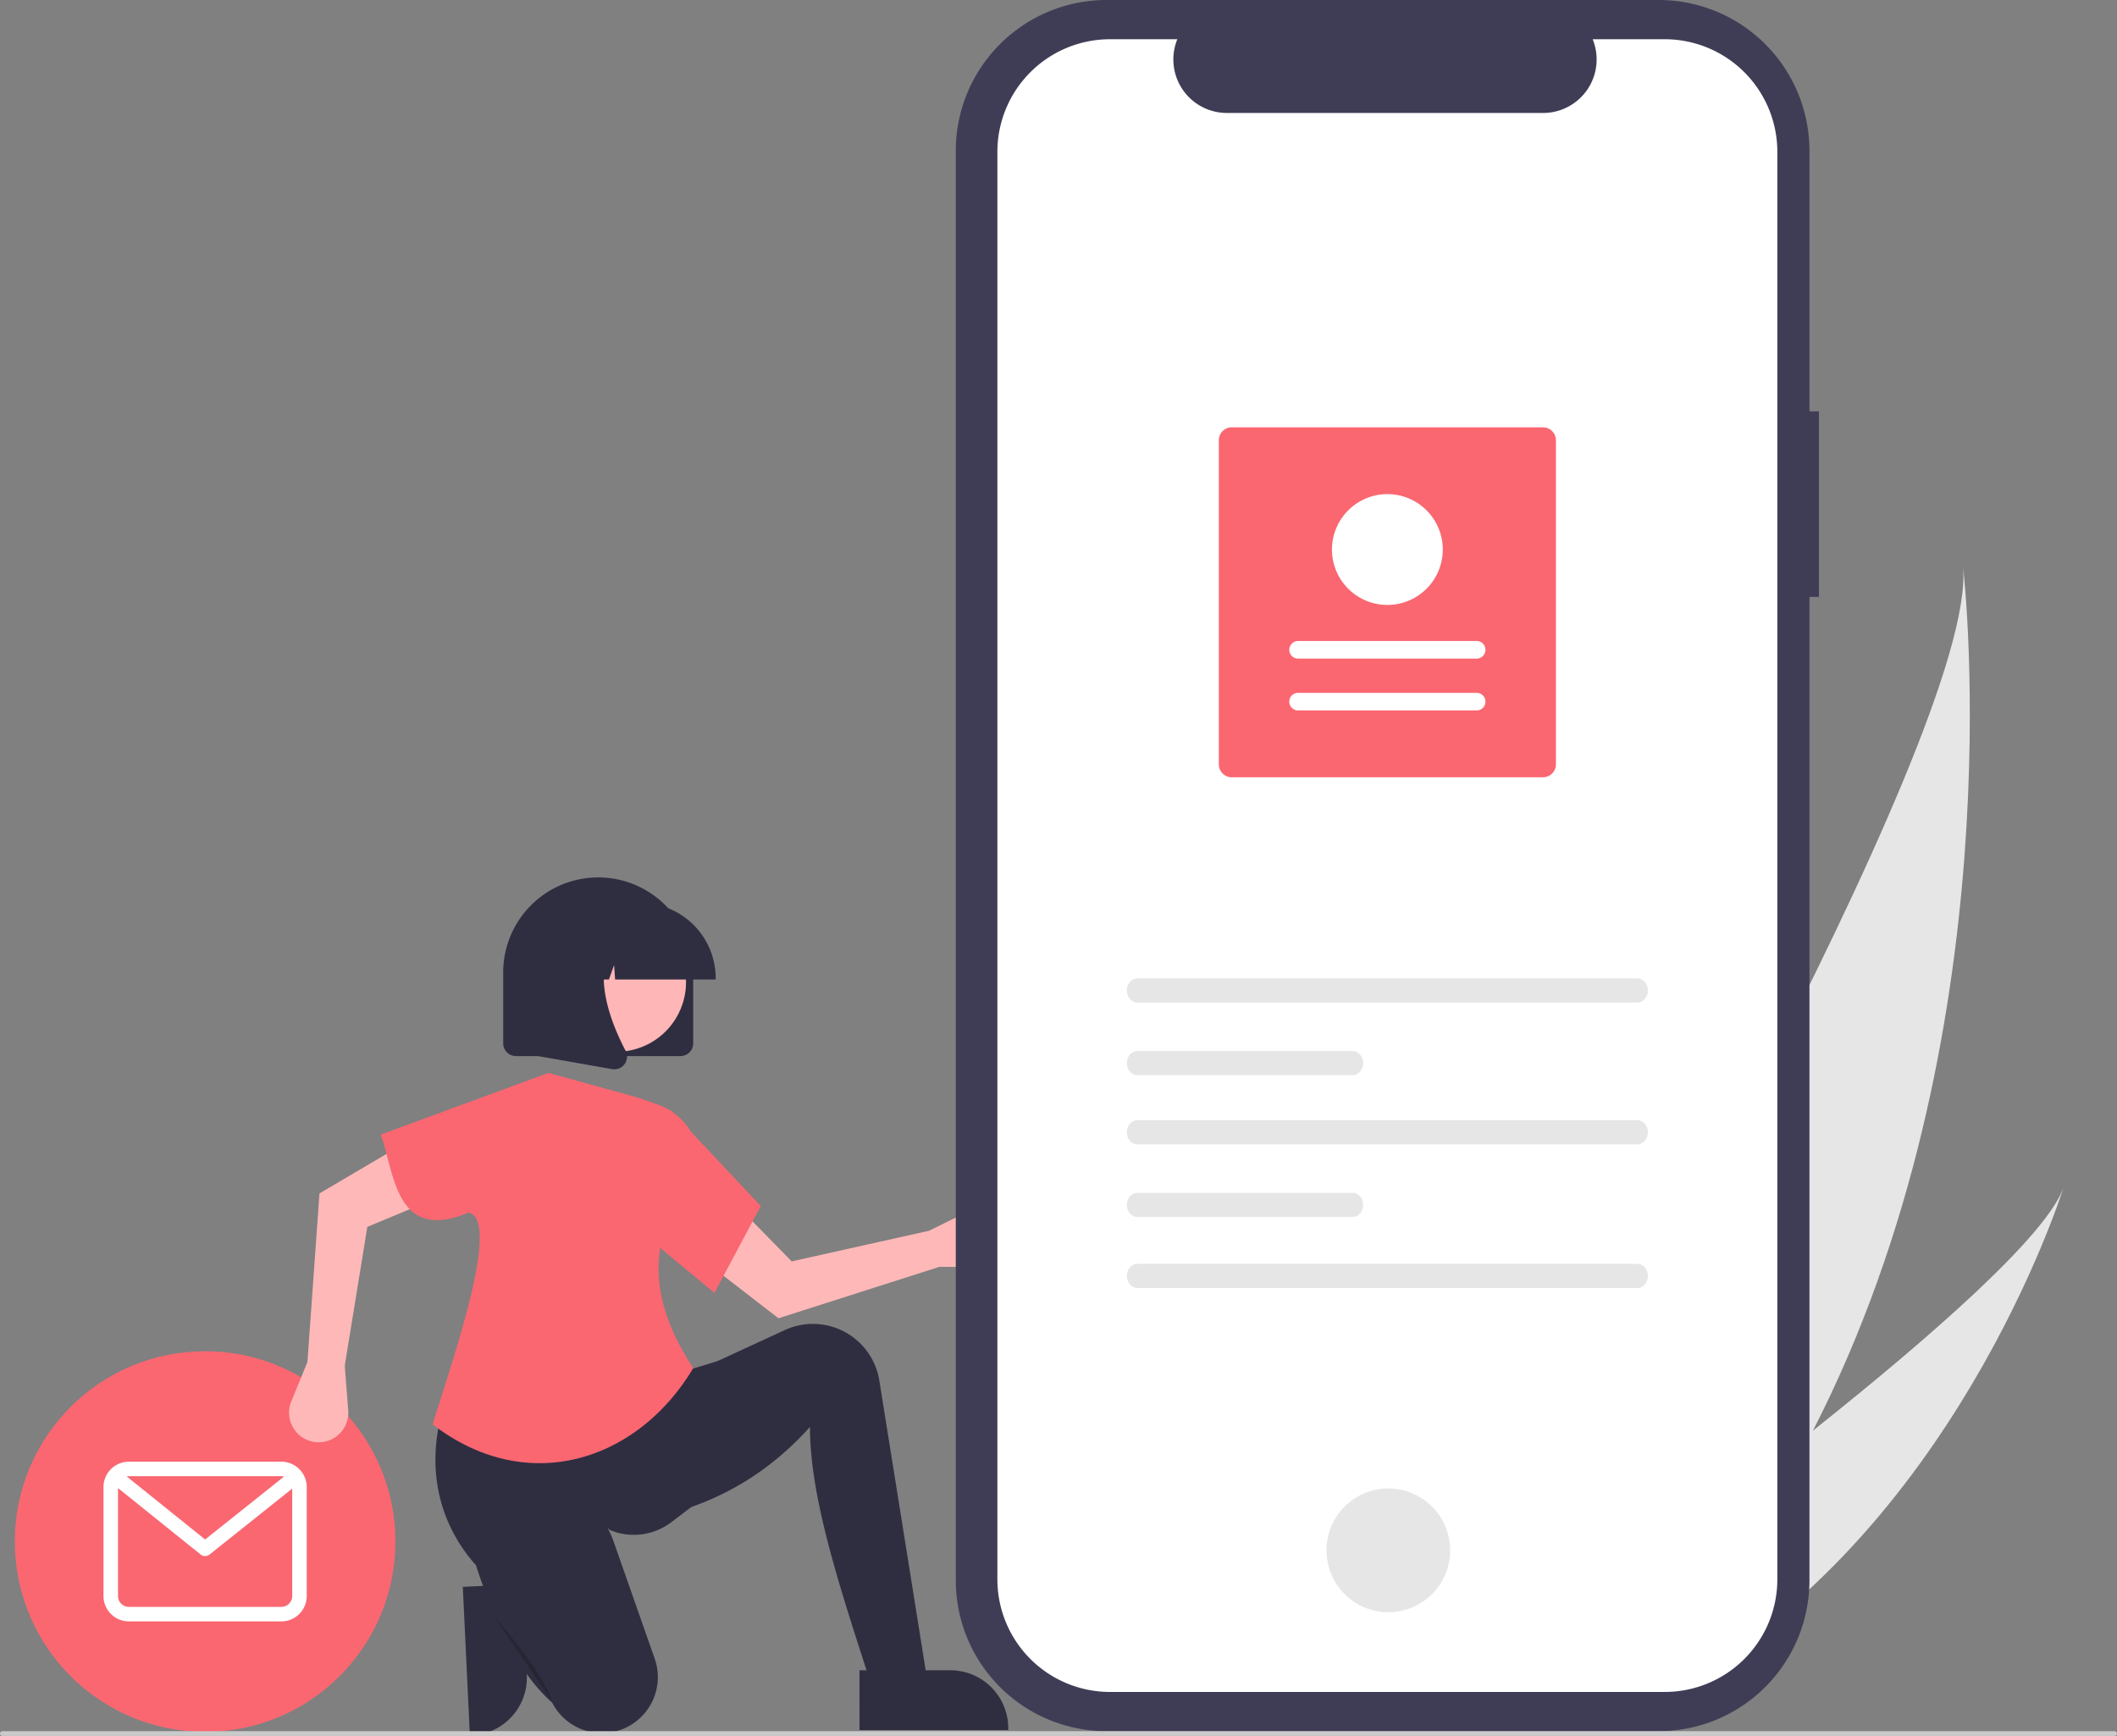 <svg
  xmlns="http://www.w3.org/2000/svg"
  data-name="Layer 1"
  width="890"
  height="729.787"
  viewBox="0 0 890 729.787"
  xmlns:xlink="http://www.w3.org/1999/xlink"
><rect x="0" y="0" width="890" height="729.787" fill="#808080" stroke="none"/><path
    d="M374.677,751.016l1.81,38.157 0.0.002a24.345,24.345,0,0,1-23.164,25.469l-.79.037-2.964-62.474Z"
    transform="translate(-155 -85.106)"
    fill="#2f2e41"
  /><path
    d="M917.171,686.534c-18.173,35.465-41.224,69.764-70.389,100.808-.648.701-1.302,1.384-1.962,2.079l-69.101-32.713c.423-.702.886-1.491,1.385-2.353,29.683-50.787,208.865-360.591,203.203-430.758C980.966,329.384,1002.205,520.765,917.171,686.534Z"
    transform="translate(-155 -85.106)"
    fill="#e6e6e6"
  /><path
    d="M860.113,793.652c-.967.55-1.959,1.088-2.957,1.608l-51.838-24.541c.725-.514,1.569-1.122,2.539-1.806,15.881-11.403,63.105-45.613,109.314-82.38,49.658-39.511,98.152-81.964,105.354-102.228C1021.062,588.952,975.611,730.202,860.113,793.652Z"
    transform="translate(-155 -85.106)"
    fill="#e6e6e6"
  /><circle cx="86.23" cy="648.051" r="80" fill="#fa6771" /><path
    d="M273.275,699.586H209.184a10.694,10.694,0,0,0-10.682,10.682v45.779a10.694,10.694,0,0,0,10.682,10.682h64.091A10.694,10.694,0,0,0,283.957,756.046v-45.779A10.694,10.694,0,0,0,273.275,699.586Zm0,6.104a4.559,4.559,0,0,1,1.134.148l-33.172,26.461-32.978-26.515a4.58,4.58,0,0,1,.925-.094Zm0,54.935H209.184a4.583,4.583,0,0,1-4.578-4.578V710.679l34.711,27.909a3.052,3.052,0,0,0,3.815.007l34.72-27.697v45.148A4.583,4.583,0,0,1,273.275,760.624Z"
    transform="translate(-155 -85.106)"
    fill="#fff"
  /><path
    d="M549.968,617.658l17.9.147a12.454,12.454,0,0,0,12.398-14.43h0a12.454,12.454,0,0,0-17.807-9.191L545.579,602.513l-57.737,12.876-24.735-25.289-14.208,23.401,33.378,25.788Z"
    transform="translate(-155 -85.106)"
    fill="#ffb8b8"
  /><path
    d="M546.613,802.596l-21.089,4.056c-14.405-45.408-30.013-88.411-30.012-121.67-20.386,22.689-45.667,35.669-75.436,39.746l3.245-50.29,24.334-12.978,37.243-17.189a28.281,28.281,0,0,1,10.365-2.564h0a28.281,28.281,0,0,1,29.412,23.773Z"
    transform="translate(-155 -85.106)"
    fill="#2f2e41"
  /><path
    d="M445.627,718.644l-8.406,6.388a26.031,26.031,0,0,1-25.662,3.345h0C387.484,710.331,370.38,715.655,354.878,742.894c-18.594-20.985-23.182-51.295-6.587-82.651L440.355,662.27l18.656-5.678Z"
    transform="translate(-155 -85.106)"
    fill="#2f2e41"
  /><path
    d="M414.967,812.623h0a23.507,23.507,0,0,1-27.82-11.721c-8.274-7.287-15.255-17.721-21.309-30.409a235.353,235.353,0,0,1-11.167-28.683c-4.19-12.94,2.816-27.077,15.855-30.948q.582-.173,1.177-.326c17.406-4.469,35.281,5.571,41.231,22.528l17.301,49.308a23.507,23.507,0,0,1-14.398,29.964Q415.404,812.488,414.967,812.623Z"
    transform="translate(-155 -85.106)"
    fill="#2f2e41"
  /><path
    d="M362.891,764.878s20.278,22.712,24.334,35.69"
    transform="translate(-155 -85.106)"
    opacity="0.2"
    style="isolation:isolate"
  /><path
    d="M284.244,657.693l-6.787,16.564a12.454,12.454,0,0,0,8.791,16.872h0a12.454,12.454,0,0,0,15.149-13.118l-1.462-18.767,9.496-58.388,32.669-13.57-16.448-21.885L289.309,586.811Z"
    transform="translate(-155 -85.106)"
    fill="#ffb8b8"
  /><path
    d="M446.438,660.242c-23.306,39.147-69.767,54.306-109.56,23.652,7-23,29.6-86.567,15-89-31,13-31.045-17.523-36.843-32.799l70.569-25.956,38.123,10.545,7.815,2.773a26.42,26.42,0,0,1,17.582,24.537C433.109,597.129,421.254,621.809,446.438,660.242Z"
    transform="translate(-155 -85.106)"
    fill="#fa6771"
  /><path
    d="M455.361,628.608,427.377,605.491l9.328-53.94,38.123,40.557Z"
    transform="translate(-155 -85.106)"
    fill="#fa6771"
  /><path
    id="bc7f4772-a479-43ba-84b6-0038831d0625-663"
    data-name="b82a9922-ead1-40af-af3b-f133b244cde7"
    d="M919.705,258.051h-4v-109.545a63.4,63.4,0,0,0-63.4-63.4h-232.087a63.4,63.4,0,0,0-63.4,63.4v600.974a63.4,63.4,0,0,0,63.4,63.4H852.303a63.4,63.4,0,0,0,63.4-63.4V336.027h4Z"
    transform="translate(-155 -85.106)"
    fill="#3f3d56"
  /><path
    id="e7549b14-e146-4c1f-8b4f-7638ef62aaf0-664"
    data-name="b2a7827b-2d2c-407d-93be-35e4c67116bc"
    d="M854.862,101.599h-30.295a22.495,22.495,0,0,1-20.828,30.994h-132.959a22.495,22.495,0,0,1-20.827-30.991h-28.3a47.348,47.348,0,0,0-47.348,47.348v600.089a47.348,47.348,0,0,0,47.348,47.348H854.854a47.348,47.348,0,0,0,47.348-47.348v-0h0V148.947a47.348,47.348,0,0,0-47.348-47.348h.009Z"
    transform="translate(-155 -85.106)"
    fill="#fff"
  /><circle
    id="f4a12a6a-3235-4aa9-87a4-fdfa38e5097e"
    data-name="e6b07811-3d0f-4972-ba4c-46b0c6566e33"
    cx="583.658"
    cy="651.746"
    r="26"
    fill="#e6e6e6"
  /><path
    d="M633.182,496.405c-2.458,0-4.458,2.283-4.458,5.088s2,5.088,4.458,5.088H843.325c2.458,0,4.458-2.283,4.458-5.088s-2-5.088-4.458-5.088Z"
    transform="translate(-155 -85.106)"
    fill="#e6e6e6"
  /><path
    d="M633.182,616.405c-2.458,0-4.458,2.283-4.458,5.088s2,5.088,4.458,5.088H843.325c2.458,0,4.458-2.283,4.458-5.088s-2-5.088-4.458-5.088Z"
    transform="translate(-155 -85.106)"
    fill="#e6e6e6"
  /><path
    d="M633.182,526.932c-2.458,0-4.458,2.283-4.458,5.088s2,5.088,4.458,5.088h90.425c2.458,0,4.458-2.283,4.458-5.088s-2-5.088-4.458-5.088Z"
    transform="translate(-155 -85.106)"
    fill="#e6e6e6"
  /><path
    d="M633.182,556.03c-2.458,0-4.458,2.283-4.458,5.088s2,5.088,4.458,5.088H843.325c2.458,0,4.458-2.283,4.458-5.088s-2-5.088-4.458-5.088Z"
    transform="translate(-155 -85.106)"
    fill="#e6e6e6"
  /><path
    d="M633.182,586.558c-2.458,0-4.458,2.283-4.458,5.088s2,5.088,4.458,5.088h90.425c2.458,0,4.458-2.283,4.458-5.088s-2-5.088-4.458-5.088Z"
    transform="translate(-155 -85.106)"
    fill="#e6e6e6"
  /><path
    d="M672.853,264.733H803.667a5.457,5.457,0,0,1,5.451,5.451V406.421a5.457,5.457,0,0,1-5.451,5.451H672.853a5.457,5.457,0,0,1-5.451-5.451V270.184A5.457,5.457,0,0,1,672.853,264.733Z"
    transform="translate(-155 -85.106)"
    fill="#fa6771"
  /><path
    d="M775.793,383.777a3.7,3.7,0,1,0,.004-7.401H700.727a3.7,3.7,0,1,0-.004,7.401H775.793Z"
    transform="translate(-155 -85.106)"
    fill="#fff"
  /><path
    d="M775.793,361.975a3.7,3.7,0,0,0,0-7.401H700.727a3.7,3.7,0,1,0-.004,7.401H775.793Z"
    transform="translate(-155 -85.106)"
    fill="#fff"
  /><path
    d="M738.26,292.828a23.293,23.293,0,1,1-23.293,23.293v0A23.319,23.319,0,0,1,738.26,292.828Z"
    transform="translate(-155 -85.106)"
    fill="#fff"
  /><path
    d="M441.064,529.077H371.914a5.371,5.371,0,0,1-5.365-5.365V493.906a39.94,39.94,0,1,1,79.88,0v29.806A5.371,5.371,0,0,1,441.064,529.077Z"
    transform="translate(-155 -85.106)"
    fill="#2f2e41"
  /><circle
    cx="414.124"
    cy="497.999"
    r="29.283"
    transform="translate(-376.486 537.397) rotate(-61.337)"
    fill="#ffb6b6"
  /><path
    d="M455.878,496.886H413.595l-.434-6.071-2.168,6.071h-6.511l-.859-12.032-4.297,12.032h-12.598V496.29a31.63,31.63,0,0,1,31.594-31.594h5.961A31.63,31.63,0,0,1,455.878,496.29Z"
    transform="translate(-155 -85.106)"
    fill="#2f2e41"
  /><path
    d="M413.248,534.64a5.481,5.481,0,0,1-.949-.084l-30.962-5.463V477.923h34.083l-.844.984c-11.74,13.692-2.895,35.894,3.422,47.91a5.286,5.286,0,0,1-.42,5.612A5.344,5.344,0,0,1,413.248,534.64Z"
    transform="translate(-155 -85.106)"
    fill="#2f2e41"
  /><path
    d="M516.333,787.282l38.2-.002h.002A24.345,24.345,0,0,1,578.878,811.624v.791l-62.544.002Z"
    transform="translate(-155 -85.106)"
    fill="#2f2e41"
  /><path
    d="M1044,814.894H156a1,1,0,0,1,0-2h888a1,1,0,0,1,0,2Z"
    transform="translate(-155 -85.106)"
    fill="#cacaca"
  /></svg>
